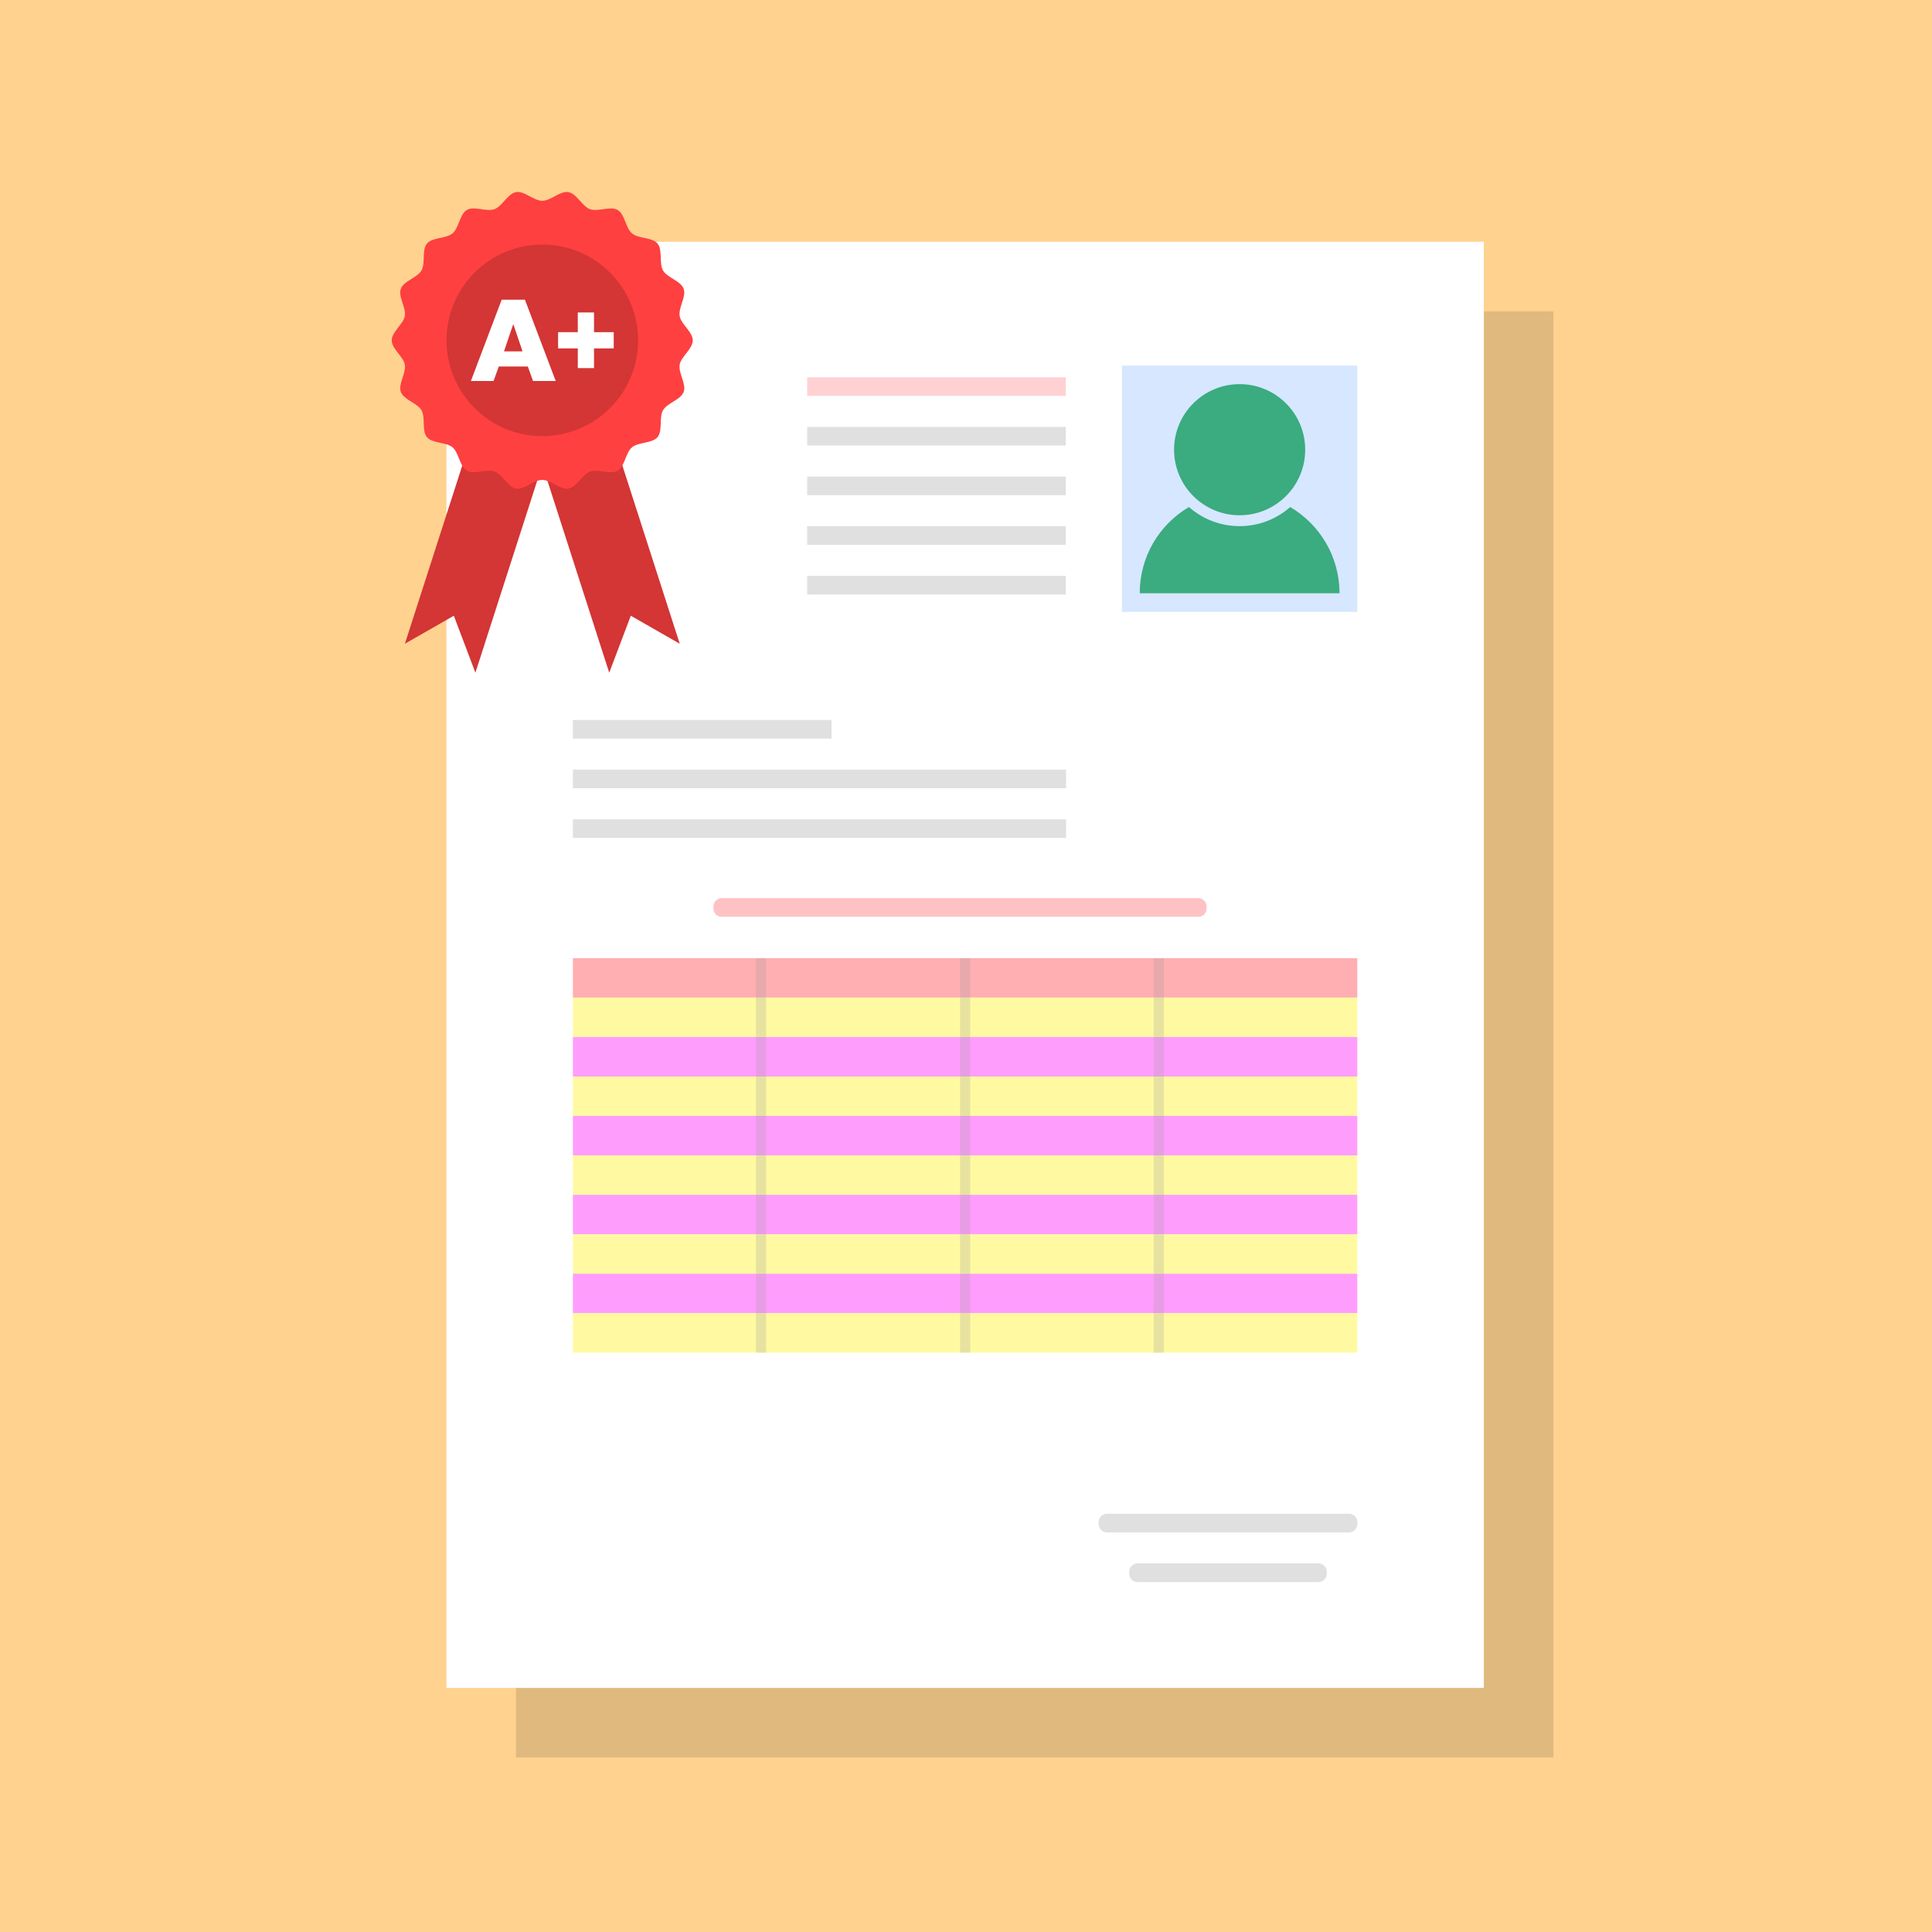 <?xml version="1.0" encoding="utf-8"?>
<!-- Generator: Adobe Illustrator 18.1.1, SVG Export Plug-In . SVG Version: 6.00 Build 0)  -->
<svg version="1.1" id="Layer_1" xmlns="http://www.w3.org/2000/svg" xmlns:xlink="http://www.w3.org/1999/xlink" x="0px" y="0px"
	 viewBox="0 0 3000 3000" enable-background="new 0 0 3000 3000" xml:space="preserve">
<g>
	<rect fill="#FFD28F" width="3000" height="3000"/>
	<g>
		<rect x="801.2" y="483.4" fill="#E0B97E" width="1610.9" height="2245.6"/>
		<rect x="693.2" y="375.4" fill="#FFFFFF" width="1610.9" height="2245.6"/>
		<g>
			<g>
				<polygon fill="#D43535" points="901.6,521.4 1055.5,999.6 979.5,956.1 946,1044.6 792.1,566.5 				"/>
				<polygon fill="#D43535" points="892.1,566.5 738.2,1044.6 704.7,956.1 628.7,999.6 782.7,521.4 				"/>
				<path fill="#FE4040" d="M1075.7,528.5c0,13.4-18,25-20.3,37.7c-2.3,13,10.7,30.1,6.2,42.3c-4.5,12.4-25.4,17.1-32,28.4
					c-6.6,11.3-0.2,31.9-8.6,41.9c-8.4,10-29.7,7.4-39.7,15.8s-11,29.8-22.3,36.4c-11.2,6.5-30.3-3.3-42.8,1.2
					c-12.1,4.4-20.4,24.2-33.6,26.5c-12.7,2.3-27.2-13.5-40.6-13.5c-13.4,0-27.9,15.8-40.6,13.5c-13-2.3-21.3-22.1-33.6-26.5
					c-12.4-4.5-31.4,5.2-42.8-1.2c-11.3-6.6-12.4-28-22.3-36.4c-10-8.4-31.3-5.8-39.7-15.8c-8.4-10-2-30.5-8.6-41.9
					c-6.5-11.2-27.5-16-32-28.4c-4.4-12.1,8.5-29.3,6.2-42.3c-2.3-12.7-20.3-24.3-20.3-37.7s18-25,20.3-37.7
					c2.3-13-10.7-30.1-6.2-42.3c4.5-12.4,25.4-17.1,32-28.4c6.6-11.3,0.2-31.9,8.6-41.9s29.7-7.4,39.7-15.8s11-29.8,22.3-36.4
					c11.2-6.5,30.3,3.3,42.8-1.2c12.1-4.4,20.4-24.2,33.6-26.5c12.7-2.3,27.2,13.5,40.6,13.5c13.4,0,27.9-15.8,40.6-13.5
					c13,2.3,21.3,22.1,33.6,26.5c12.4,4.5,31.4-5.2,42.8,1.2c11.3,6.6,12.4,28,22.3,36.4c10,8.4,31.3,5.8,39.7,15.8
					c8.4,10,2,30.5,8.6,41.9c6.5,11.2,27.5,16,32,28.4c4.4,12.1-8.5,29.3-6.2,42.3C1057.6,503.6,1075.7,515.2,1075.7,528.5z"/>
				<circle fill="#D43535" cx="842.1" cy="528.5" r="148.7"/>
			</g>
			<g>
				<path fill="#FFFFFF" d="M766.4,591.6h-35.2L779,465.4h36.1l47.8,126.2h-35.2l-8.1-22.5h-45.1L766.4,591.6z M782.6,545.6h28.8
					L797,503.2L782.6,545.6z"/>
				<path fill="#FFFFFF" d="M922.3,515.8H953v25.2h-30.6v30.6h-25.2v-30.6h-30.6v-25.2h30.6v-30.6h25.2V515.8z"/>
			</g>
		</g>
		<g>
			<g>
				<rect x="1742.1" y="567.7" fill="#D6E7FF" width="365.5" height="382.4"/>
				<g>
					<circle fill="#3BAB80" cx="1924.9" cy="698.3" r="101.8"/>
					<path fill="#3BAB80" d="M1846.2,787.3c21,18.5,48.4,29.7,78.6,29.7s57.7-11.2,78.6-29.7c45.8,27,76.6,76.8,76.6,133.9h-310.2
						C1769.7,864.2,1800.3,814.3,1846.2,787.3z"/>
				</g>
			</g>
			<rect x="1253.4" y="585.8" fill="#FFD1D3" width="401.6" height="28.9"/>
			<rect x="1253.4" y="662.9" fill="#E0E0E0" width="401.6" height="28.9"/>
			<rect x="1253.4" y="740" fill="#E0E0E0" width="401.6" height="28.9"/>
			<rect x="1253.4" y="817.1" fill="#E0E0E0" width="401.6" height="28.9"/>
			<rect x="1253.4" y="894.2" fill="#E0E0E0" width="401.6" height="28.9"/>
		</g>
		<g>
			<rect x="889.6" y="1118" fill="#E0E0E0" width="401.6" height="28.9"/>
			<rect x="889.6" y="1195.1" fill="#E0E0E0" width="765.8" height="28.9"/>
			<rect x="889.6" y="1272.2" fill="#E0E0E0" width="765.8" height="28.9"/>
		</g>
		<g>
			<path fill="#E0E0E0" d="M2094.9,2379.5h-376.1c-7,0-12.8-5.7-12.8-12.8v-3.4c0-7,5.7-12.8,12.8-12.8h376.1
				c7,0,12.8,5.7,12.8,12.8v3.4C2107.6,2373.8,2101.9,2379.5,2094.9,2379.5z"/>
			<path fill="#E0E0E0" d="M2047.4,2456.6h-281.1c-7,0-12.8-5.7-12.8-12.8v-3.4c0-7,5.7-12.8,12.8-12.8h281.1
				c7,0,12.8,5.7,12.8,12.8v3.4C2060.1,2450.9,2054.4,2456.6,2047.4,2456.6z"/>
		</g>
		<g>
			<path fill="#FFC2C4" d="M1860.8,1423.6h-740.3c-7,0-12.7-5.7-12.7-12.8v-3.4c0-7,5.7-12.8,12.7-12.8h740.3
				c7,0,12.8,5.7,12.8,12.8v3.4C1873.6,1417.9,1867.9,1423.6,1860.8,1423.6z"/>
			<rect x="889.6" y="1487.8" fill="#FFAEB1" width="1218" height="61.3"/>
			<rect x="889.6" y="1549" fill="#FFFAA1" width="1218" height="61.3"/>
			<rect x="889.6" y="1610.3" fill="#FF9DFC" width="1218" height="61.3"/>
			<rect x="889.6" y="1671.6" fill="#FFFAA1" width="1218" height="61.3"/>
			<rect x="889.6" y="1732.8" fill="#FF9DFC" width="1218" height="61.3"/>
			<rect x="889.6" y="1794.1" fill="#FFFAA1" width="1218" height="61.3"/>
			<rect x="889.6" y="1855.3" fill="#FF9DFC" width="1218" height="61.3"/>
			<rect x="889.6" y="1916.6" fill="#FFFAA1" width="1218" height="61.3"/>
			<rect x="889.6" y="1977.9" fill="#FF9DFC" width="1218" height="61.3"/>
			<rect x="889.6" y="2039.1" fill="#FFFAA1" width="1218" height="61.3"/>
			<g opacity="0.5">
				<rect x="1490.7" y="1487.8" opacity="0.5" fill="#9E9D9D" width="15.9" height="612.6"/>
				<rect x="1791.4" y="1487.8" opacity="0.5" fill="#9E9D9D" width="15.9" height="612.6"/>
				<rect x="1173.8" y="1487.8" opacity="0.5" fill="#9E9D9D" width="15.9" height="612.6"/>
			</g>
		</g>
	</g>
</g>
</svg>
